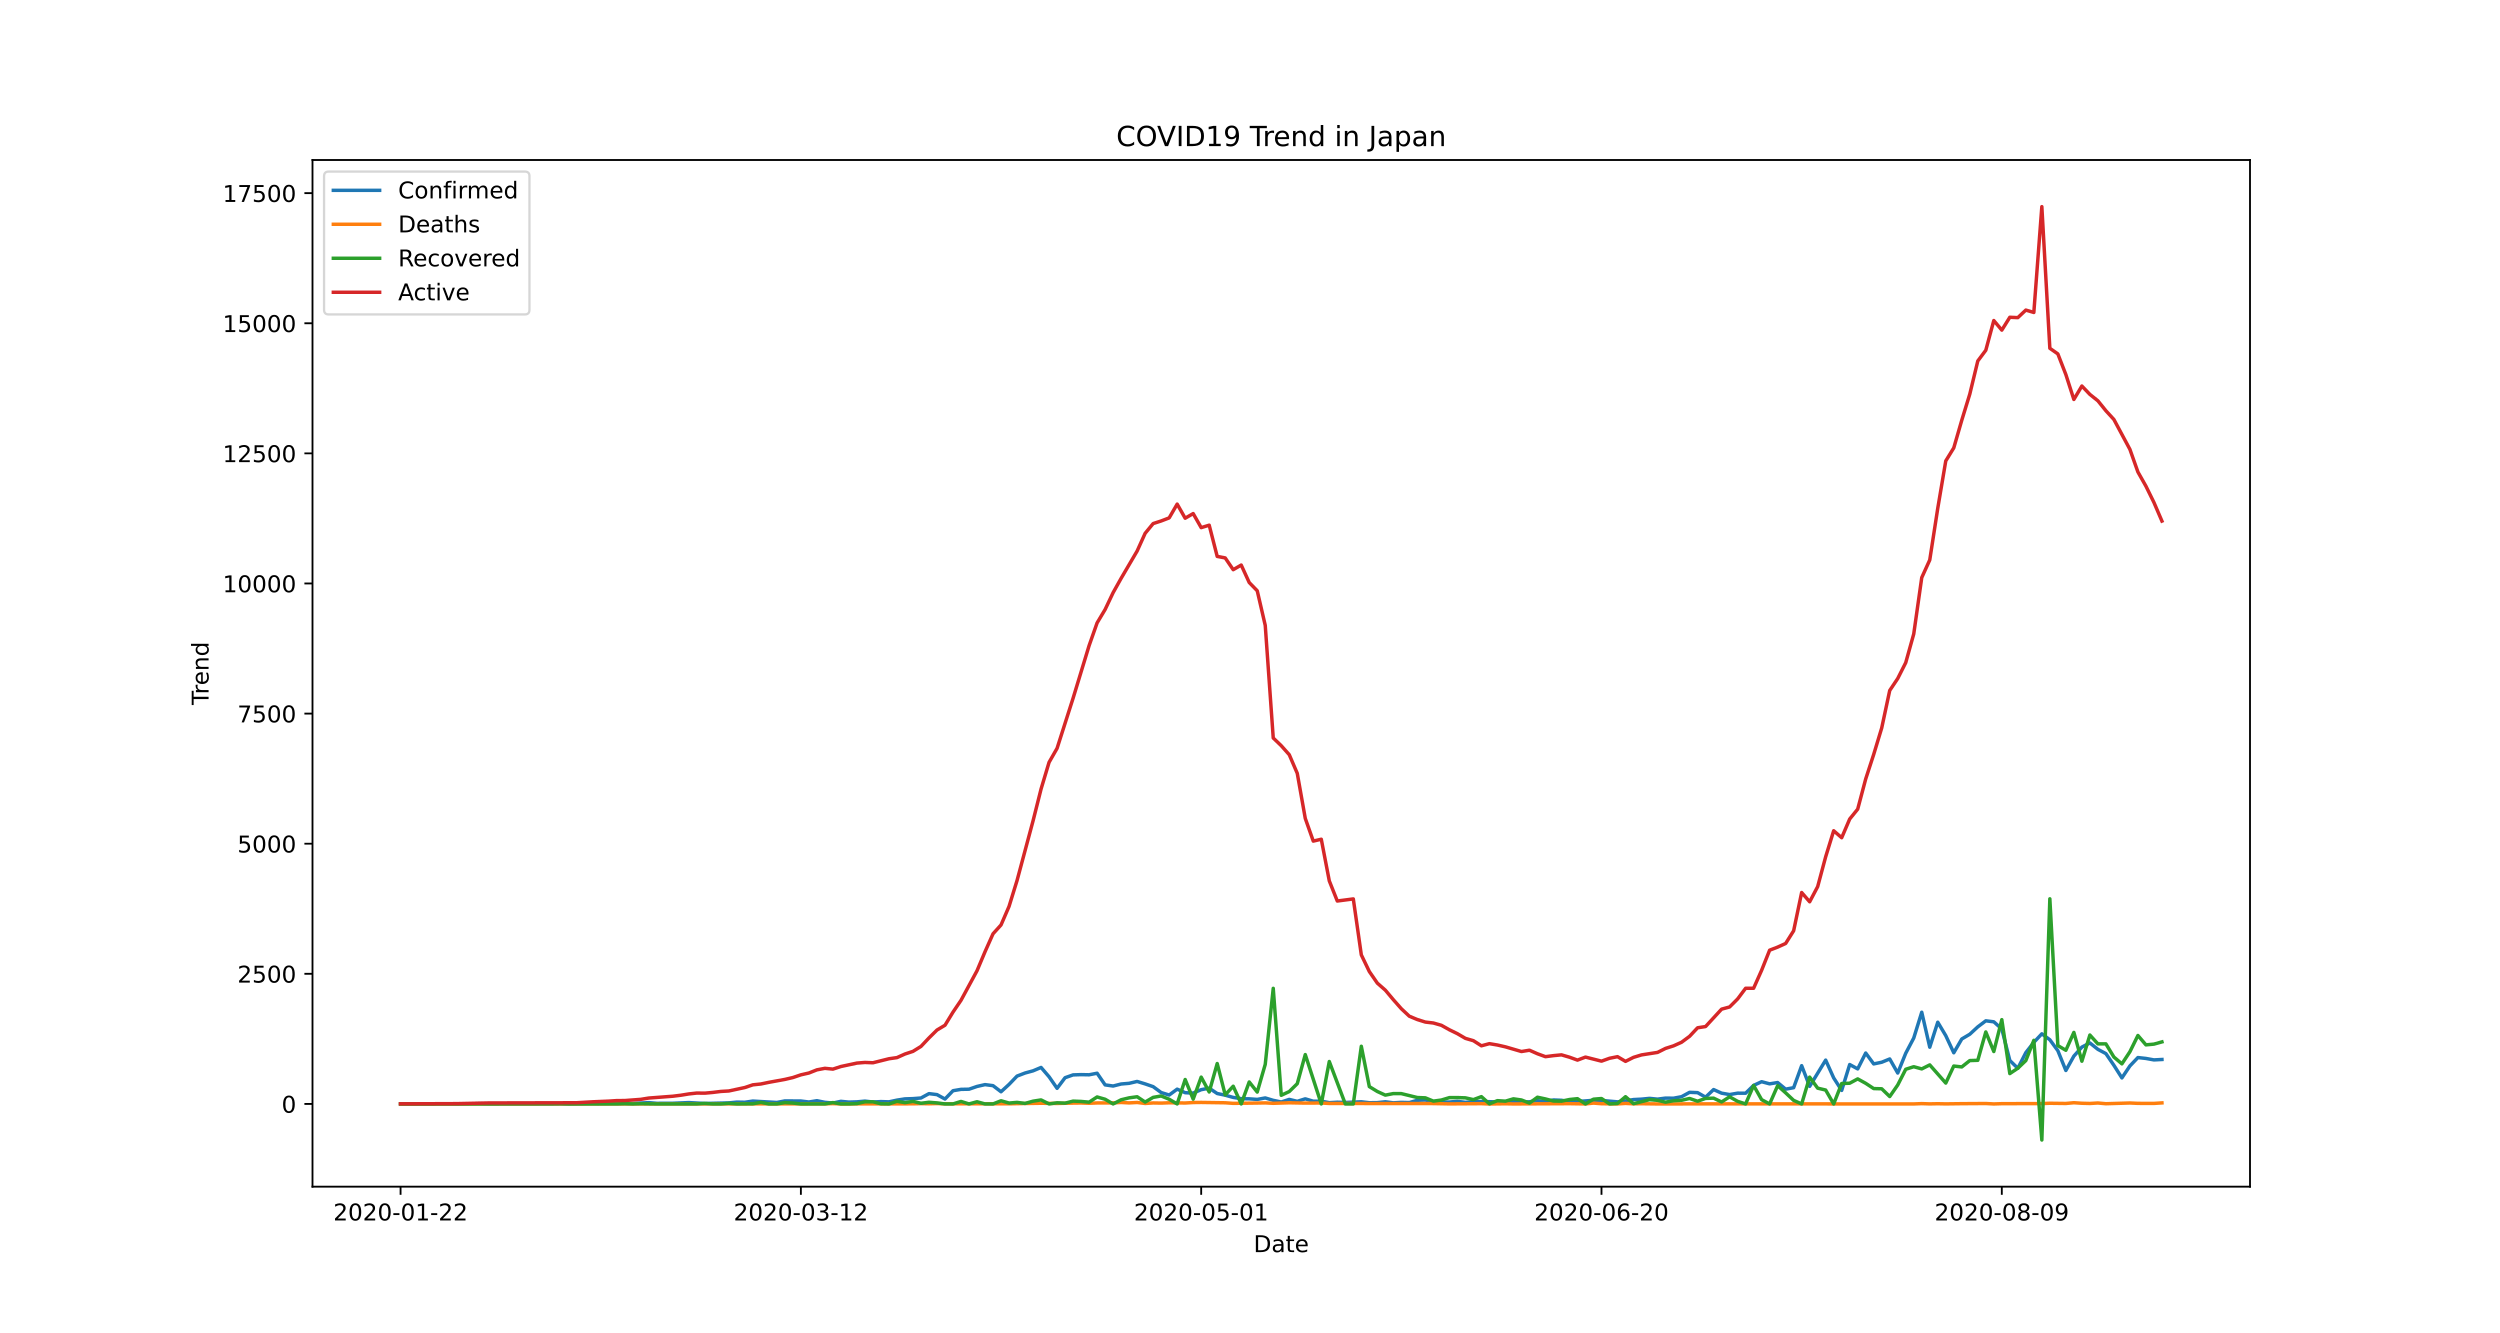 <?xml version="1.0" encoding="utf-8" standalone="no"?>
<!DOCTYPE svg PUBLIC "-//W3C//DTD SVG 1.1//EN"
  "http://www.w3.org/Graphics/SVG/1.1/DTD/svg11.dtd">
<!-- Created with matplotlib (https://matplotlib.org/) -->
<svg height="576pt" version="1.1" viewBox="0 0 1080 576" width="1080pt" xmlns="http://www.w3.org/2000/svg" xmlns:xlink="http://www.w3.org/1999/xlink">
 <defs>
  <style type="text/css">*{stroke-linecap:butt;stroke-linejoin:round;}</style>
 </defs>
 <g id="figure_1">
  <g id="patch_1">
   <path d="M 0 576 
L 1080 576 
L 1080 0 
L 0 0 
z
" style="fill:#ffffff;"/>
  </g>
  <g id="axes_1">
   <g id="patch_2">
    <path d="M 135 512.64 
L 972 512.64 
L 972 69.12 
L 135 69.12 
z
" style="fill:#ffffff;"/>
   </g>
   <g id="matplotlib.axis_1">
    <g id="xtick_1">
     <g id="line2d_1">
      <defs>
       <path d="M 0 0 
L 0 3.5 
" id="m0e0c45f8b6" style="stroke:#000000;stroke-width:0.8;"/>
      </defs>
      <g>
       <use style="stroke:#000000;stroke-width:0.8;" x="173.045" xlink:href="#m0e0c45f8b6" y="512.64"/>
      </g>
     </g>
     <g id="text_1">
      <!-- 2020-01-22 -->
      <g transform="translate(143.988 527.238)scale(0.1 -0.1)">
       <defs>
        <path d="M 19.188 8.297 
L 53.609 8.297 
L 53.609 0 
L 7.328 0 
L 7.328 8.297 
Q 12.938 14.109 22.625 23.891 
Q 32.328 33.688 34.812 36.531 
Q 39.547 41.844 41.422 45.531 
Q 43.312 49.219 43.312 52.781 
Q 43.312 58.594 39.234 62.25 
Q 35.156 65.922 28.609 65.922 
Q 23.969 65.922 18.812 64.312 
Q 13.672 62.703 7.812 59.422 
L 7.812 69.391 
Q 13.766 71.781 18.938 73 
Q 24.125 74.219 28.422 74.219 
Q 39.75 74.219 46.484 68.547 
Q 53.219 62.891 53.219 53.422 
Q 53.219 48.922 51.531 44.891 
Q 49.859 40.875 45.406 35.406 
Q 44.188 33.984 37.641 27.219 
Q 31.109 20.453 19.188 8.297 
z
" id="DejaVuSans-50"/>
        <path d="M 31.781 66.406 
Q 24.172 66.406 20.328 58.906 
Q 16.5 51.422 16.5 36.375 
Q 16.5 21.391 20.328 13.891 
Q 24.172 6.391 31.781 6.391 
Q 39.453 6.391 43.281 13.891 
Q 47.125 21.391 47.125 36.375 
Q 47.125 51.422 43.281 58.906 
Q 39.453 66.406 31.781 66.406 
z
M 31.781 74.219 
Q 44.047 74.219 50.516 64.516 
Q 56.984 54.828 56.984 36.375 
Q 56.984 17.969 50.516 8.266 
Q 44.047 -1.422 31.781 -1.422 
Q 19.531 -1.422 13.062 8.266 
Q 6.594 17.969 6.594 36.375 
Q 6.594 54.828 13.062 64.516 
Q 19.531 74.219 31.781 74.219 
z
" id="DejaVuSans-48"/>
        <path d="M 4.891 31.391 
L 31.203 31.391 
L 31.203 23.391 
L 4.891 23.391 
z
" id="DejaVuSans-45"/>
        <path d="M 12.406 8.297 
L 28.516 8.297 
L 28.516 63.922 
L 10.984 60.406 
L 10.984 69.391 
L 28.422 72.906 
L 38.281 72.906 
L 38.281 8.297 
L 54.391 8.297 
L 54.391 0 
L 12.406 0 
z
" id="DejaVuSans-49"/>
       </defs>
       <use xlink:href="#DejaVuSans-50"/>
       <use x="63.623" xlink:href="#DejaVuSans-48"/>
       <use x="127.246" xlink:href="#DejaVuSans-50"/>
       <use x="190.869" xlink:href="#DejaVuSans-48"/>
       <use x="254.492" xlink:href="#DejaVuSans-45"/>
       <use x="290.576" xlink:href="#DejaVuSans-48"/>
       <use x="354.199" xlink:href="#DejaVuSans-49"/>
       <use x="417.822" xlink:href="#DejaVuSans-45"/>
       <use x="453.906" xlink:href="#DejaVuSans-50"/>
       <use x="517.529" xlink:href="#DejaVuSans-50"/>
      </g>
     </g>
    </g>
    <g id="xtick_2">
     <g id="line2d_2">
      <g>
       <use style="stroke:#000000;stroke-width:0.8;" x="345.979" xlink:href="#m0e0c45f8b6" y="512.64"/>
      </g>
     </g>
     <g id="text_2">
      <!-- 2020-03-12 -->
      <g transform="translate(316.922 527.238)scale(0.1 -0.1)">
       <defs>
        <path d="M 40.578 39.312 
Q 47.656 37.797 51.625 33 
Q 55.609 28.219 55.609 21.188 
Q 55.609 10.406 48.188 4.484 
Q 40.766 -1.422 27.094 -1.422 
Q 22.516 -1.422 17.656 -0.516 
Q 12.797 0.391 7.625 2.203 
L 7.625 11.719 
Q 11.719 9.328 16.594 8.109 
Q 21.484 6.891 26.812 6.891 
Q 36.078 6.891 40.938 10.547 
Q 45.797 14.203 45.797 21.188 
Q 45.797 27.641 41.281 31.266 
Q 36.766 34.906 28.719 34.906 
L 20.219 34.906 
L 20.219 43.016 
L 29.109 43.016 
Q 36.375 43.016 40.234 45.922 
Q 44.094 48.828 44.094 54.297 
Q 44.094 59.906 40.109 62.906 
Q 36.141 65.922 28.719 65.922 
Q 24.656 65.922 20.016 65.031 
Q 15.375 64.156 9.812 62.312 
L 9.812 71.094 
Q 15.438 72.656 20.344 73.438 
Q 25.25 74.219 29.594 74.219 
Q 40.828 74.219 47.359 69.109 
Q 53.906 64.016 53.906 55.328 
Q 53.906 49.266 50.438 45.094 
Q 46.969 40.922 40.578 39.312 
z
" id="DejaVuSans-51"/>
       </defs>
       <use xlink:href="#DejaVuSans-50"/>
       <use x="63.623" xlink:href="#DejaVuSans-48"/>
       <use x="127.246" xlink:href="#DejaVuSans-50"/>
       <use x="190.869" xlink:href="#DejaVuSans-48"/>
       <use x="254.492" xlink:href="#DejaVuSans-45"/>
       <use x="290.576" xlink:href="#DejaVuSans-48"/>
       <use x="354.199" xlink:href="#DejaVuSans-51"/>
       <use x="417.822" xlink:href="#DejaVuSans-45"/>
       <use x="453.906" xlink:href="#DejaVuSans-49"/>
       <use x="517.529" xlink:href="#DejaVuSans-50"/>
      </g>
     </g>
    </g>
    <g id="xtick_3">
     <g id="line2d_3">
      <g>
       <use style="stroke:#000000;stroke-width:0.8;" x="518.913" xlink:href="#m0e0c45f8b6" y="512.64"/>
      </g>
     </g>
     <g id="text_3">
      <!-- 2020-05-01 -->
      <g transform="translate(489.855 527.238)scale(0.1 -0.1)">
       <defs>
        <path d="M 10.797 72.906 
L 49.516 72.906 
L 49.516 64.594 
L 19.828 64.594 
L 19.828 46.734 
Q 21.969 47.469 24.109 47.828 
Q 26.266 48.188 28.422 48.188 
Q 40.625 48.188 47.75 41.5 
Q 54.891 34.812 54.891 23.391 
Q 54.891 11.625 47.562 5.094 
Q 40.234 -1.422 26.906 -1.422 
Q 22.312 -1.422 17.547 -0.641 
Q 12.797 0.141 7.719 1.703 
L 7.719 11.625 
Q 12.109 9.234 16.797 8.062 
Q 21.484 6.891 26.703 6.891 
Q 35.156 6.891 40.078 11.328 
Q 45.016 15.766 45.016 23.391 
Q 45.016 31 40.078 35.438 
Q 35.156 39.891 26.703 39.891 
Q 22.75 39.891 18.812 39.016 
Q 14.891 38.141 10.797 36.281 
z
" id="DejaVuSans-53"/>
       </defs>
       <use xlink:href="#DejaVuSans-50"/>
       <use x="63.623" xlink:href="#DejaVuSans-48"/>
       <use x="127.246" xlink:href="#DejaVuSans-50"/>
       <use x="190.869" xlink:href="#DejaVuSans-48"/>
       <use x="254.492" xlink:href="#DejaVuSans-45"/>
       <use x="290.576" xlink:href="#DejaVuSans-48"/>
       <use x="354.199" xlink:href="#DejaVuSans-53"/>
       <use x="417.822" xlink:href="#DejaVuSans-45"/>
       <use x="453.906" xlink:href="#DejaVuSans-48"/>
       <use x="517.529" xlink:href="#DejaVuSans-49"/>
      </g>
     </g>
    </g>
    <g id="xtick_4">
     <g id="line2d_4">
      <g>
       <use style="stroke:#000000;stroke-width:0.8;" x="691.847" xlink:href="#m0e0c45f8b6" y="512.64"/>
      </g>
     </g>
     <g id="text_4">
      <!-- 2020-06-20 -->
      <g transform="translate(662.789 527.238)scale(0.1 -0.1)">
       <defs>
        <path d="M 33.016 40.375 
Q 26.375 40.375 22.484 35.828 
Q 18.609 31.297 18.609 23.391 
Q 18.609 15.531 22.484 10.953 
Q 26.375 6.391 33.016 6.391 
Q 39.656 6.391 43.531 10.953 
Q 47.406 15.531 47.406 23.391 
Q 47.406 31.297 43.531 35.828 
Q 39.656 40.375 33.016 40.375 
z
M 52.594 71.297 
L 52.594 62.312 
Q 48.875 64.062 45.094 64.984 
Q 41.312 65.922 37.594 65.922 
Q 27.828 65.922 22.672 59.328 
Q 17.531 52.734 16.797 39.406 
Q 19.672 43.656 24.016 45.922 
Q 28.375 48.188 33.594 48.188 
Q 44.578 48.188 50.953 41.516 
Q 57.328 34.859 57.328 23.391 
Q 57.328 12.156 50.688 5.359 
Q 44.047 -1.422 33.016 -1.422 
Q 20.359 -1.422 13.672 8.266 
Q 6.984 17.969 6.984 36.375 
Q 6.984 53.656 15.188 63.938 
Q 23.391 74.219 37.203 74.219 
Q 40.922 74.219 44.703 73.484 
Q 48.484 72.75 52.594 71.297 
z
" id="DejaVuSans-54"/>
       </defs>
       <use xlink:href="#DejaVuSans-50"/>
       <use x="63.623" xlink:href="#DejaVuSans-48"/>
       <use x="127.246" xlink:href="#DejaVuSans-50"/>
       <use x="190.869" xlink:href="#DejaVuSans-48"/>
       <use x="254.492" xlink:href="#DejaVuSans-45"/>
       <use x="290.576" xlink:href="#DejaVuSans-48"/>
       <use x="354.199" xlink:href="#DejaVuSans-54"/>
       <use x="417.822" xlink:href="#DejaVuSans-45"/>
       <use x="453.906" xlink:href="#DejaVuSans-50"/>
       <use x="517.529" xlink:href="#DejaVuSans-48"/>
      </g>
     </g>
    </g>
    <g id="xtick_5">
     <g id="line2d_5">
      <g>
       <use style="stroke:#000000;stroke-width:0.8;" x="864.781" xlink:href="#m0e0c45f8b6" y="512.64"/>
      </g>
     </g>
     <g id="text_5">
      <!-- 2020-08-09 -->
      <g transform="translate(835.723 527.238)scale(0.1 -0.1)">
       <defs>
        <path d="M 31.781 34.625 
Q 24.75 34.625 20.719 30.859 
Q 16.703 27.094 16.703 20.516 
Q 16.703 13.922 20.719 10.156 
Q 24.75 6.391 31.781 6.391 
Q 38.812 6.391 42.859 10.172 
Q 46.922 13.969 46.922 20.516 
Q 46.922 27.094 42.891 30.859 
Q 38.875 34.625 31.781 34.625 
z
M 21.922 38.812 
Q 15.578 40.375 12.031 44.719 
Q 8.5 49.078 8.5 55.328 
Q 8.5 64.062 14.719 69.141 
Q 20.953 74.219 31.781 74.219 
Q 42.672 74.219 48.875 69.141 
Q 55.078 64.062 55.078 55.328 
Q 55.078 49.078 51.531 44.719 
Q 48 40.375 41.703 38.812 
Q 48.828 37.156 52.797 32.312 
Q 56.781 27.484 56.781 20.516 
Q 56.781 9.906 50.312 4.234 
Q 43.844 -1.422 31.781 -1.422 
Q 19.734 -1.422 13.25 4.234 
Q 6.781 9.906 6.781 20.516 
Q 6.781 27.484 10.781 32.312 
Q 14.797 37.156 21.922 38.812 
z
M 18.312 54.391 
Q 18.312 48.734 21.844 45.562 
Q 25.391 42.391 31.781 42.391 
Q 38.141 42.391 41.719 45.562 
Q 45.312 48.734 45.312 54.391 
Q 45.312 60.062 41.719 63.234 
Q 38.141 66.406 31.781 66.406 
Q 25.391 66.406 21.844 63.234 
Q 18.312 60.062 18.312 54.391 
z
" id="DejaVuSans-56"/>
        <path d="M 10.984 1.516 
L 10.984 10.5 
Q 14.703 8.734 18.5 7.812 
Q 22.312 6.891 25.984 6.891 
Q 35.75 6.891 40.891 13.453 
Q 46.047 20.016 46.781 33.406 
Q 43.953 29.203 39.594 26.953 
Q 35.25 24.703 29.984 24.703 
Q 19.047 24.703 12.672 31.312 
Q 6.297 37.938 6.297 49.422 
Q 6.297 60.641 12.938 67.422 
Q 19.578 74.219 30.609 74.219 
Q 43.266 74.219 49.922 64.516 
Q 56.594 54.828 56.594 36.375 
Q 56.594 19.141 48.406 8.859 
Q 40.234 -1.422 26.422 -1.422 
Q 22.703 -1.422 18.891 -0.688 
Q 15.094 0.047 10.984 1.516 
z
M 30.609 32.422 
Q 37.25 32.422 41.125 36.953 
Q 45.016 41.5 45.016 49.422 
Q 45.016 57.281 41.125 61.844 
Q 37.25 66.406 30.609 66.406 
Q 23.969 66.406 20.094 61.844 
Q 16.219 57.281 16.219 49.422 
Q 16.219 41.5 20.094 36.953 
Q 23.969 32.422 30.609 32.422 
z
" id="DejaVuSans-57"/>
       </defs>
       <use xlink:href="#DejaVuSans-50"/>
       <use x="63.623" xlink:href="#DejaVuSans-48"/>
       <use x="127.246" xlink:href="#DejaVuSans-50"/>
       <use x="190.869" xlink:href="#DejaVuSans-48"/>
       <use x="254.492" xlink:href="#DejaVuSans-45"/>
       <use x="290.576" xlink:href="#DejaVuSans-48"/>
       <use x="354.199" xlink:href="#DejaVuSans-56"/>
       <use x="417.822" xlink:href="#DejaVuSans-45"/>
       <use x="453.906" xlink:href="#DejaVuSans-48"/>
       <use x="517.529" xlink:href="#DejaVuSans-57"/>
      </g>
     </g>
    </g>
    <g id="text_6">
     <!-- Date -->
     <g transform="translate(541.549 540.917)scale(0.1 -0.1)">
      <defs>
       <path d="M 19.672 64.797 
L 19.672 8.109 
L 31.594 8.109 
Q 46.688 8.109 53.688 14.938 
Q 60.688 21.781 60.688 36.531 
Q 60.688 51.172 53.688 57.984 
Q 46.688 64.797 31.594 64.797 
z
M 9.812 72.906 
L 30.078 72.906 
Q 51.266 72.906 61.172 64.094 
Q 71.094 55.281 71.094 36.531 
Q 71.094 17.672 61.125 8.828 
Q 51.172 0 30.078 0 
L 9.812 0 
z
" id="DejaVuSans-68"/>
       <path d="M 34.281 27.484 
Q 23.391 27.484 19.188 25 
Q 14.984 22.516 14.984 16.5 
Q 14.984 11.719 18.141 8.906 
Q 21.297 6.109 26.703 6.109 
Q 34.188 6.109 38.703 11.406 
Q 43.219 16.703 43.219 25.484 
L 43.219 27.484 
z
M 52.203 31.203 
L 52.203 0 
L 43.219 0 
L 43.219 8.297 
Q 40.141 3.328 35.547 0.953 
Q 30.953 -1.422 24.312 -1.422 
Q 15.922 -1.422 10.953 3.297 
Q 6 8.016 6 15.922 
Q 6 25.141 12.172 29.828 
Q 18.359 34.516 30.609 34.516 
L 43.219 34.516 
L 43.219 35.406 
Q 43.219 41.609 39.141 45 
Q 35.062 48.391 27.688 48.391 
Q 23 48.391 18.547 47.266 
Q 14.109 46.141 10.016 43.891 
L 10.016 52.203 
Q 14.938 54.109 19.578 55.047 
Q 24.219 56 28.609 56 
Q 40.484 56 46.344 49.844 
Q 52.203 43.703 52.203 31.203 
z
" id="DejaVuSans-97"/>
       <path d="M 18.312 70.219 
L 18.312 54.688 
L 36.812 54.688 
L 36.812 47.703 
L 18.312 47.703 
L 18.312 18.016 
Q 18.312 11.328 20.141 9.422 
Q 21.969 7.516 27.594 7.516 
L 36.812 7.516 
L 36.812 0 
L 27.594 0 
Q 17.188 0 13.234 3.875 
Q 9.281 7.766 9.281 18.016 
L 9.281 47.703 
L 2.688 47.703 
L 2.688 54.688 
L 9.281 54.688 
L 9.281 70.219 
z
" id="DejaVuSans-116"/>
       <path d="M 56.203 29.594 
L 56.203 25.203 
L 14.891 25.203 
Q 15.484 15.922 20.484 11.062 
Q 25.484 6.203 34.422 6.203 
Q 39.594 6.203 44.453 7.469 
Q 49.312 8.734 54.109 11.281 
L 54.109 2.781 
Q 49.266 0.734 44.188 -0.344 
Q 39.109 -1.422 33.891 -1.422 
Q 20.797 -1.422 13.156 6.188 
Q 5.516 13.812 5.516 26.812 
Q 5.516 40.234 12.766 48.109 
Q 20.016 56 32.328 56 
Q 43.359 56 49.781 48.891 
Q 56.203 41.797 56.203 29.594 
z
M 47.219 32.234 
Q 47.125 39.594 43.094 43.984 
Q 39.062 48.391 32.422 48.391 
Q 24.906 48.391 20.391 44.141 
Q 15.875 39.891 15.188 32.172 
z
" id="DejaVuSans-101"/>
      </defs>
      <use xlink:href="#DejaVuSans-68"/>
      <use x="77.002" xlink:href="#DejaVuSans-97"/>
      <use x="138.281" xlink:href="#DejaVuSans-116"/>
      <use x="177.49" xlink:href="#DejaVuSans-101"/>
     </g>
    </g>
   </g>
   <g id="matplotlib.axis_2">
    <g id="ytick_1">
     <g id="line2d_6">
      <defs>
       <path d="M 0 0 
L -3.5 0 
" id="mdd969cbc6c" style="stroke:#000000;stroke-width:0.8;"/>
      </defs>
      <g>
       <use style="stroke:#000000;stroke-width:0.8;" x="135" xlink:href="#mdd969cbc6c" y="476.899"/>
      </g>
     </g>
     <g id="text_7">
      <!-- 0 -->
      <g transform="translate(121.638 480.698)scale(0.1 -0.1)">
       <use xlink:href="#DejaVuSans-48"/>
      </g>
     </g>
    </g>
    <g id="ytick_2">
     <g id="line2d_7">
      <g>
       <use style="stroke:#000000;stroke-width:0.8;" x="135" xlink:href="#mdd969cbc6c" y="420.69"/>
      </g>
     </g>
     <g id="text_8">
      <!-- 2500 -->
      <g transform="translate(102.55 424.489)scale(0.1 -0.1)">
       <use xlink:href="#DejaVuSans-50"/>
       <use x="63.623" xlink:href="#DejaVuSans-53"/>
       <use x="127.246" xlink:href="#DejaVuSans-48"/>
       <use x="190.869" xlink:href="#DejaVuSans-48"/>
      </g>
     </g>
    </g>
    <g id="ytick_3">
     <g id="line2d_8">
      <g>
       <use style="stroke:#000000;stroke-width:0.8;" x="135" xlink:href="#mdd969cbc6c" y="364.48"/>
      </g>
     </g>
     <g id="text_9">
      <!-- 5000 -->
      <g transform="translate(102.55 368.28)scale(0.1 -0.1)">
       <use xlink:href="#DejaVuSans-53"/>
       <use x="63.623" xlink:href="#DejaVuSans-48"/>
       <use x="127.246" xlink:href="#DejaVuSans-48"/>
       <use x="190.869" xlink:href="#DejaVuSans-48"/>
      </g>
     </g>
    </g>
    <g id="ytick_4">
     <g id="line2d_9">
      <g>
       <use style="stroke:#000000;stroke-width:0.8;" x="135" xlink:href="#mdd969cbc6c" y="308.271"/>
      </g>
     </g>
     <g id="text_10">
      <!-- 7500 -->
      <g transform="translate(102.55 312.07)scale(0.1 -0.1)">
       <defs>
        <path d="M 8.203 72.906 
L 55.078 72.906 
L 55.078 68.703 
L 28.609 0 
L 18.312 0 
L 43.219 64.594 
L 8.203 64.594 
z
" id="DejaVuSans-55"/>
       </defs>
       <use xlink:href="#DejaVuSans-55"/>
       <use x="63.623" xlink:href="#DejaVuSans-53"/>
       <use x="127.246" xlink:href="#DejaVuSans-48"/>
       <use x="190.869" xlink:href="#DejaVuSans-48"/>
      </g>
     </g>
    </g>
    <g id="ytick_5">
     <g id="line2d_10">
      <g>
       <use style="stroke:#000000;stroke-width:0.8;" x="135" xlink:href="#mdd969cbc6c" y="252.062"/>
      </g>
     </g>
     <g id="text_11">
      <!-- 10000 -->
      <g transform="translate(96.188 255.861)scale(0.1 -0.1)">
       <use xlink:href="#DejaVuSans-49"/>
       <use x="63.623" xlink:href="#DejaVuSans-48"/>
       <use x="127.246" xlink:href="#DejaVuSans-48"/>
       <use x="190.869" xlink:href="#DejaVuSans-48"/>
       <use x="254.492" xlink:href="#DejaVuSans-48"/>
      </g>
     </g>
    </g>
    <g id="ytick_6">
     <g id="line2d_11">
      <g>
       <use style="stroke:#000000;stroke-width:0.8;" x="135" xlink:href="#mdd969cbc6c" y="195.853"/>
      </g>
     </g>
     <g id="text_12">
      <!-- 12500 -->
      <g transform="translate(96.188 199.652)scale(0.1 -0.1)">
       <use xlink:href="#DejaVuSans-49"/>
       <use x="63.623" xlink:href="#DejaVuSans-50"/>
       <use x="127.246" xlink:href="#DejaVuSans-53"/>
       <use x="190.869" xlink:href="#DejaVuSans-48"/>
       <use x="254.492" xlink:href="#DejaVuSans-48"/>
      </g>
     </g>
    </g>
    <g id="ytick_7">
     <g id="line2d_12">
      <g>
       <use style="stroke:#000000;stroke-width:0.8;" x="135" xlink:href="#mdd969cbc6c" y="139.643"/>
      </g>
     </g>
     <g id="text_13">
      <!-- 15000 -->
      <g transform="translate(96.188 143.443)scale(0.1 -0.1)">
       <use xlink:href="#DejaVuSans-49"/>
       <use x="63.623" xlink:href="#DejaVuSans-53"/>
       <use x="127.246" xlink:href="#DejaVuSans-48"/>
       <use x="190.869" xlink:href="#DejaVuSans-48"/>
       <use x="254.492" xlink:href="#DejaVuSans-48"/>
      </g>
     </g>
    </g>
    <g id="ytick_8">
     <g id="line2d_13">
      <g>
       <use style="stroke:#000000;stroke-width:0.8;" x="135" xlink:href="#mdd969cbc6c" y="83.434"/>
      </g>
     </g>
     <g id="text_14">
      <!-- 17500 -->
      <g transform="translate(96.188 87.233)scale(0.1 -0.1)">
       <use xlink:href="#DejaVuSans-49"/>
       <use x="63.623" xlink:href="#DejaVuSans-55"/>
       <use x="127.246" xlink:href="#DejaVuSans-53"/>
       <use x="190.869" xlink:href="#DejaVuSans-48"/>
       <use x="254.492" xlink:href="#DejaVuSans-48"/>
      </g>
     </g>
    </g>
    <g id="text_15">
     <!-- Trend -->
     <g transform="translate(90.108 304.559)rotate(-90)scale(0.1 -0.1)">
      <defs>
       <path d="M -0.297 72.906 
L 61.375 72.906 
L 61.375 64.594 
L 35.5 64.594 
L 35.5 0 
L 25.594 0 
L 25.594 64.594 
L -0.297 64.594 
z
" id="DejaVuSans-84"/>
       <path d="M 41.109 46.297 
Q 39.594 47.172 37.812 47.578 
Q 36.031 48 33.891 48 
Q 26.266 48 22.188 43.047 
Q 18.109 38.094 18.109 28.812 
L 18.109 0 
L 9.078 0 
L 9.078 54.688 
L 18.109 54.688 
L 18.109 46.188 
Q 20.953 51.172 25.484 53.578 
Q 30.031 56 36.531 56 
Q 37.453 56 38.578 55.875 
Q 39.703 55.766 41.062 55.516 
z
" id="DejaVuSans-114"/>
       <path d="M 54.891 33.016 
L 54.891 0 
L 45.906 0 
L 45.906 32.719 
Q 45.906 40.484 42.875 44.328 
Q 39.844 48.188 33.797 48.188 
Q 26.516 48.188 22.312 43.547 
Q 18.109 38.922 18.109 30.906 
L 18.109 0 
L 9.078 0 
L 9.078 54.688 
L 18.109 54.688 
L 18.109 46.188 
Q 21.344 51.125 25.703 53.562 
Q 30.078 56 35.797 56 
Q 45.219 56 50.047 50.172 
Q 54.891 44.344 54.891 33.016 
z
" id="DejaVuSans-110"/>
       <path d="M 45.406 46.391 
L 45.406 75.984 
L 54.391 75.984 
L 54.391 0 
L 45.406 0 
L 45.406 8.203 
Q 42.578 3.328 38.25 0.953 
Q 33.938 -1.422 27.875 -1.422 
Q 17.969 -1.422 11.734 6.484 
Q 5.516 14.406 5.516 27.297 
Q 5.516 40.188 11.734 48.094 
Q 17.969 56 27.875 56 
Q 33.938 56 38.25 53.625 
Q 42.578 51.266 45.406 46.391 
z
M 14.797 27.297 
Q 14.797 17.391 18.875 11.75 
Q 22.953 6.109 30.078 6.109 
Q 37.203 6.109 41.297 11.75 
Q 45.406 17.391 45.406 27.297 
Q 45.406 37.203 41.297 42.844 
Q 37.203 48.484 30.078 48.484 
Q 22.953 48.484 18.875 42.844 
Q 14.797 37.203 14.797 27.297 
z
" id="DejaVuSans-100"/>
      </defs>
      <use xlink:href="#DejaVuSans-84"/>
      <use x="46.334" xlink:href="#DejaVuSans-114"/>
      <use x="85.197" xlink:href="#DejaVuSans-101"/>
      <use x="146.721" xlink:href="#DejaVuSans-110"/>
      <use x="210.1" xlink:href="#DejaVuSans-100"/>
     </g>
    </g>
   </g>
   <g id="line2d_14">
    <path clip-path="url(#pa9f08f1386)" d="M 173.045 476.854 
L 183.421 476.899 
L 193.798 476.831 
L 197.256 476.899 
L 204.174 476.809 
L 207.632 476.786 
L 211.091 476.899 
L 245.678 476.876 
L 256.054 476.651 
L 259.512 476.764 
L 273.347 476.674 
L 280.264 476.337 
L 283.723 476.629 
L 290.64 476.607 
L 297.558 476.314 
L 304.475 476.696 
L 314.851 476.449 
L 318.31 476.112 
L 321.769 476.179 
L 325.227 475.662 
L 335.603 476.269 
L 339.062 475.595 
L 345.979 475.64 
L 349.438 476.067 
L 352.897 475.505 
L 356.355 476.202 
L 359.814 476.517 
L 363.273 475.775 
L 366.731 476.112 
L 370.19 475.999 
L 373.649 475.685 
L 377.107 476.067 
L 380.566 475.887 
L 384.025 475.999 
L 387.483 475.257 
L 390.942 474.718 
L 394.401 474.605 
L 397.86 474.336 
L 401.318 472.447 
L 404.777 472.874 
L 408.236 474.785 
L 411.694 471.188 
L 415.153 470.603 
L 418.612 470.536 
L 422.07 469.344 
L 425.529 468.557 
L 428.988 469.007 
L 432.446 471.638 
L 435.905 468.467 
L 439.364 464.87 
L 442.822 463.543 
L 446.281 462.599 
L 449.74 461.138 
L 453.198 465.162 
L 456.657 470.154 
L 460.116 465.567 
L 463.574 464.353 
L 467.033 464.24 
L 470.492 464.308 
L 473.95 463.633 
L 477.409 468.67 
L 480.868 469.164 
L 484.326 468.288 
L 487.785 467.995 
L 491.244 467.186 
L 494.702 468.243 
L 498.161 469.434 
L 501.62 471.975 
L 505.079 473.054 
L 508.537 470.513 
L 511.996 472.042 
L 515.455 472.222 
L 518.913 470.738 
L 522.372 470.086 
L 525.831 472.402 
L 529.289 473.122 
L 532.748 474.088 
L 536.207 474.628 
L 539.665 474.695 
L 543.124 474.943 
L 546.583 474.313 
L 550.041 475.347 
L 553.5 476.067 
L 556.959 474.943 
L 560.417 475.775 
L 563.876 474.695 
L 567.335 475.73 
L 570.793 475.685 
L 574.252 476.359 
L 577.711 476.157 
L 581.169 476.269 
L 588.087 475.977 
L 591.545 476.382 
L 595.004 476.337 
L 598.463 475.977 
L 601.921 476.427 
L 605.38 476.224 
L 608.839 476.314 
L 612.298 475.325 
L 615.756 475.213 
L 619.215 475.932 
L 622.674 476.112 
L 626.132 476.089 
L 629.591 475.775 
L 633.05 476.224 
L 636.508 475.91 
L 639.967 475.842 
L 646.884 476.022 
L 650.343 476.427 
L 653.802 475.752 
L 657.26 476.112 
L 660.719 475.977 
L 664.178 475.482 
L 667.636 475.932 
L 671.095 475.19 
L 674.554 475.325 
L 678.012 475.887 
L 681.471 475.865 
L 688.388 475.325 
L 691.847 475.392 
L 698.764 475.999 
L 702.223 475.572 
L 705.682 475.01 
L 709.14 474.83 
L 712.599 474.493 
L 716.058 474.83 
L 719.517 474.381 
L 722.975 474.426 
L 726.434 473.774 
L 729.893 471.885 
L 733.351 472.02 
L 736.81 473.976 
L 740.269 470.693 
L 743.727 472.245 
L 747.186 472.852 
L 750.645 472.245 
L 754.103 472.267 
L 757.562 468.895 
L 761.021 467.298 
L 764.479 468.22 
L 767.938 467.658 
L 771.397 470.513 
L 774.855 469.884 
L 778.314 460.373 
L 781.773 469.299 
L 788.69 457.968 
L 792.149 465.657 
L 795.607 471.053 
L 799.066 459.879 
L 802.525 461.767 
L 805.983 454.91 
L 809.442 459.609 
L 812.901 458.889 
L 816.36 457.473 
L 819.818 463.543 
L 823.277 455 
L 826.736 448.434 
L 830.194 437.283 
L 833.653 452.392 
L 837.112 441.599 
L 840.57 447.4 
L 844.029 454.797 
L 847.488 448.839 
L 850.946 446.793 
L 854.405 443.6 
L 857.864 440.992 
L 861.322 441.42 
L 864.781 444.522 
L 868.24 458.125 
L 871.698 461.497 
L 875.157 454.73 
L 878.616 450.301 
L 882.074 446.613 
L 885.533 449.176 
L 888.992 453.898 
L 892.45 462.442 
L 895.909 456.236 
L 899.368 452.347 
L 902.826 450.548 
L 906.285 453.313 
L 909.744 455.157 
L 913.202 460.216 
L 916.661 465.657 
L 920.12 460.486 
L 923.579 456.866 
L 927.037 457.248 
L 930.496 457.878 
L 933.955 457.698 
L 933.955 457.698 
" style="fill:none;stroke:#1f77b4;stroke-linecap:square;stroke-width:1.5;"/>
   </g>
   <g id="line2d_15">
    <path clip-path="url(#pa9f08f1386)" d="M 173.045 476.899 
L 356.355 476.854 
L 359.814 476.764 
L 363.273 476.899 
L 370.19 476.876 
L 394.401 476.854 
L 397.86 476.764 
L 401.318 476.831 
L 404.777 476.741 
L 408.236 476.854 
L 435.905 476.854 
L 442.822 476.719 
L 449.74 476.607 
L 456.657 476.696 
L 463.574 476.539 
L 467.033 476.494 
L 470.492 476.607 
L 473.95 476.472 
L 480.868 476.449 
L 484.326 476.269 
L 487.785 476.449 
L 491.244 476.269 
L 494.702 476.696 
L 498.161 476.472 
L 501.62 476.539 
L 505.079 476.404 
L 511.996 476.494 
L 515.455 476.292 
L 518.913 476.247 
L 529.289 476.404 
L 532.748 476.651 
L 543.124 476.517 
L 546.583 476.449 
L 550.041 476.629 
L 556.959 476.404 
L 563.876 476.539 
L 570.793 476.494 
L 574.252 476.696 
L 619.215 476.741 
L 626.132 476.876 
L 639.967 476.786 
L 643.426 476.921 
L 650.343 476.831 
L 653.802 476.899 
L 664.178 476.854 
L 678.012 476.786 
L 684.93 476.899 
L 688.388 476.539 
L 691.847 476.809 
L 698.764 476.899 
L 702.223 476.674 
L 705.682 476.854 
L 709.14 476.809 
L 716.058 476.899 
L 733.351 476.876 
L 747.186 476.876 
L 754.103 476.876 
L 767.938 476.876 
L 826.736 476.899 
L 830.194 476.764 
L 833.653 476.876 
L 837.112 476.809 
L 840.57 476.876 
L 847.488 476.786 
L 857.864 476.719 
L 861.322 476.899 
L 864.781 476.786 
L 882.074 476.741 
L 885.533 476.607 
L 892.45 476.696 
L 895.909 476.382 
L 899.368 476.607 
L 902.826 476.696 
L 906.285 476.494 
L 909.744 476.809 
L 920.12 476.494 
L 923.579 476.651 
L 930.496 476.674 
L 933.955 476.449 
L 933.955 476.449 
" style="fill:none;stroke:#ff7f0e;stroke-linecap:square;stroke-width:1.5;"/>
   </g>
   <g id="line2d_16">
    <path clip-path="url(#pa9f08f1386)" d="M 173.045 476.899 
L 238.76 476.831 
L 242.219 476.786 
L 245.678 476.899 
L 266.43 476.876 
L 269.888 476.786 
L 273.347 476.899 
L 276.806 476.809 
L 283.723 476.899 
L 301.017 476.899 
L 304.475 476.674 
L 307.934 476.899 
L 311.393 476.899 
L 314.851 476.651 
L 318.31 476.899 
L 325.227 476.831 
L 328.686 476.224 
L 332.145 476.899 
L 335.603 476.899 
L 339.062 476.337 
L 342.521 476.517 
L 345.979 476.899 
L 356.355 476.899 
L 359.814 476.314 
L 363.273 476.899 
L 366.731 476.899 
L 370.19 476.764 
L 373.649 475.977 
L 377.107 475.977 
L 380.566 476.831 
L 384.025 476.899 
L 387.483 475.775 
L 390.942 476.337 
L 394.401 475.797 
L 397.86 476.607 
L 401.318 476.179 
L 404.777 476.449 
L 408.236 476.899 
L 411.694 476.899 
L 415.153 475.82 
L 418.612 476.899 
L 422.07 475.954 
L 425.529 476.899 
L 428.988 476.899 
L 432.446 475.527 
L 435.905 476.517 
L 439.364 476.224 
L 442.822 476.674 
L 446.281 475.707 
L 449.74 475.168 
L 453.198 476.899 
L 456.657 476.404 
L 460.116 476.562 
L 463.574 475.685 
L 467.033 475.82 
L 470.492 476.134 
L 473.95 473.886 
L 477.409 474.875 
L 480.868 476.899 
L 484.326 475.1 
L 487.785 474.268 
L 491.244 473.796 
L 494.702 476.089 
L 498.161 474.066 
L 501.62 473.459 
L 505.079 474.875 
L 508.537 476.899 
L 511.996 466.354 
L 515.455 474.83 
L 518.913 465.32 
L 522.372 471.728 
L 525.831 459.451 
L 529.289 472.964 
L 532.748 469.254 
L 536.207 476.899 
L 539.665 467.411 
L 543.124 471.773 
L 546.583 459.811 
L 550.041 426.963 
L 553.5 473.167 
L 556.959 471.548 
L 560.417 468.153 
L 563.876 455.584 
L 570.793 476.899 
L 574.252 458.575 
L 581.169 476.899 
L 584.628 476.899 
L 588.087 451.987 
L 591.545 469.412 
L 595.004 471.525 
L 598.463 473.099 
L 601.921 472.425 
L 605.38 472.447 
L 612.298 474.133 
L 615.756 474.268 
L 619.215 475.685 
L 622.674 475.213 
L 626.132 474.178 
L 629.591 474.156 
L 633.05 474.268 
L 636.508 475.033 
L 639.967 473.751 
L 643.426 476.854 
L 646.884 475.482 
L 650.343 475.707 
L 653.802 474.695 
L 657.26 475.19 
L 660.719 476.539 
L 664.178 473.998 
L 667.636 474.74 
L 671.095 475.64 
L 674.554 475.707 
L 678.012 474.988 
L 681.471 474.628 
L 684.93 476.899 
L 688.388 474.853 
L 691.847 474.56 
L 695.306 476.899 
L 698.764 476.696 
L 702.223 473.774 
L 705.682 476.786 
L 712.599 475.055 
L 716.058 475.347 
L 719.517 476.134 
L 722.975 475.527 
L 726.434 475.325 
L 729.893 474.538 
L 733.351 475.73 
L 736.81 474.516 
L 740.269 474.403 
L 743.727 476.044 
L 747.186 473.819 
L 750.645 475.775 
L 754.103 476.899 
L 757.562 468.917 
L 761.021 475.055 
L 764.479 476.899 
L 767.938 469.007 
L 771.397 472.11 
L 774.855 475.37 
L 778.314 476.899 
L 781.773 465.32 
L 785.231 470.086 
L 788.69 470.896 
L 792.149 476.899 
L 795.607 468.085 
L 799.066 467.95 
L 802.525 466.084 
L 805.983 467.995 
L 809.442 470.266 
L 812.901 470.356 
L 816.36 473.706 
L 819.818 468.715 
L 823.277 461.925 
L 826.736 460.823 
L 830.194 461.767 
L 833.653 460.036 
L 840.57 467.883 
L 844.029 460.531 
L 847.488 460.913 
L 850.946 458.17 
L 854.405 458.057 
L 857.864 445.804 
L 861.322 454.258 
L 864.781 440.498 
L 868.24 463.791 
L 871.698 461.475 
L 875.157 458.17 
L 878.616 449.424 
L 882.074 492.48 
L 885.533 388.291 
L 888.992 451.695 
L 892.45 453.718 
L 895.909 446.006 
L 899.368 458.44 
L 902.826 447.13 
L 906.285 450.953 
L 909.744 450.953 
L 913.202 456.641 
L 916.661 459.586 
L 920.12 454.348 
L 923.579 447.333 
L 927.037 451.38 
L 930.496 451.065 
L 933.955 450.098 
L 933.955 450.098 
" style="fill:none;stroke:#2ca02c;stroke-linecap:square;stroke-width:1.5;"/>
   </g>
   <g id="line2d_17">
    <path clip-path="url(#pa9f08f1386)" d="M 173.045 476.854 
L 197.256 476.764 
L 211.091 476.472 
L 249.136 476.382 
L 256.054 475.977 
L 262.971 475.685 
L 266.43 475.46 
L 269.888 475.437 
L 276.806 474.92 
L 280.264 474.358 
L 290.64 473.571 
L 294.099 473.144 
L 297.558 472.582 
L 301.017 472.2 
L 304.475 472.245 
L 307.934 471.93 
L 311.393 471.503 
L 314.851 471.3 
L 321.769 469.816 
L 325.227 468.647 
L 328.686 468.288 
L 332.145 467.568 
L 339.062 466.309 
L 342.521 465.5 
L 345.979 464.33 
L 349.438 463.543 
L 352.897 462.172 
L 356.355 461.52 
L 359.814 461.857 
L 363.273 460.733 
L 370.19 459.249 
L 373.649 458.979 
L 377.107 459.114 
L 384.025 457.383 
L 387.483 456.888 
L 390.942 455.337 
L 394.401 454.19 
L 397.86 452.054 
L 401.318 448.389 
L 404.777 444.972 
L 408.236 442.903 
L 411.694 437.238 
L 415.153 432.134 
L 422.07 419.363 
L 425.529 411.156 
L 428.988 403.4 
L 432.446 399.577 
L 435.905 391.573 
L 439.364 380.376 
L 446.281 354.588 
L 449.74 340.85 
L 453.198 329.316 
L 456.657 323.268 
L 463.574 301.616 
L 470.492 278.907 
L 473.95 269.082 
L 477.409 263.304 
L 480.868 256.019 
L 484.326 249.836 
L 491.244 238.032 
L 494.702 230.388 
L 498.161 226.183 
L 501.62 225.059 
L 505.079 223.732 
L 508.537 217.774 
L 511.996 223.867 
L 515.455 221.866 
L 518.913 227.937 
L 522.372 226.88 
L 525.831 240.37 
L 529.289 241.022 
L 532.748 246.104 
L 536.207 244.103 
L 539.665 251.657 
L 543.124 255.21 
L 546.583 270.161 
L 550.041 318.816 
L 553.5 322.144 
L 556.959 326.033 
L 560.417 334.082 
L 563.876 353.553 
L 567.335 363.356 
L 570.793 362.547 
L 574.252 380.534 
L 577.711 389.235 
L 584.628 388.336 
L 588.087 412.506 
L 591.545 419.7 
L 595.004 424.714 
L 598.463 427.749 
L 601.921 431.864 
L 605.38 435.776 
L 608.839 439.014 
L 612.298 440.453 
L 615.756 441.532 
L 619.215 441.937 
L 622.674 442.926 
L 626.132 444.86 
L 629.591 446.546 
L 633.05 448.569 
L 636.508 449.581 
L 639.967 451.785 
L 643.426 450.863 
L 646.884 451.447 
L 650.343 452.234 
L 657.26 454.258 
L 660.719 453.696 
L 664.178 455.225 
L 667.636 456.484 
L 671.095 456.034 
L 674.554 455.697 
L 678.012 456.708 
L 681.471 457.968 
L 684.93 456.663 
L 691.847 458.417 
L 695.306 457.181 
L 698.764 456.484 
L 702.223 458.507 
L 705.682 456.776 
L 709.14 455.719 
L 716.058 454.64 
L 719.517 452.909 
L 722.975 451.807 
L 726.434 450.256 
L 729.893 447.692 
L 733.351 444.005 
L 736.81 443.466 
L 743.727 435.956 
L 747.186 435.012 
L 750.645 431.549 
L 754.103 426.94 
L 757.562 426.918 
L 761.021 419.161 
L 764.479 410.482 
L 767.938 409.155 
L 771.397 407.582 
L 774.855 402.096 
L 778.314 385.57 
L 781.773 389.572 
L 785.231 383.029 
L 788.69 370.124 
L 792.149 358.882 
L 795.607 361.895 
L 799.066 353.823 
L 802.525 349.551 
L 805.983 336.511 
L 809.442 325.898 
L 812.901 314.477 
L 816.36 298.288 
L 819.818 293.117 
L 823.277 286.26 
L 826.736 273.871 
L 830.194 249.521 
L 833.653 241.899 
L 837.112 219.573 
L 840.57 199.113 
L 844.029 193.492 
L 847.488 181.531 
L 850.946 170.266 
L 854.405 155.944 
L 857.864 151.312 
L 861.322 138.474 
L 864.781 142.611 
L 868.24 137.058 
L 871.698 137.215 
L 875.157 133.955 
L 878.616 134.989 
L 882.074 89.28 
L 885.533 150.458 
L 888.992 152.886 
L 892.45 161.812 
L 895.909 172.56 
L 899.368 166.759 
L 902.826 170.379 
L 906.285 173.144 
L 909.744 177.439 
L 913.202 181.216 
L 920.12 194.121 
L 923.579 203.902 
L 927.037 210.017 
L 930.496 217.055 
L 933.955 225.104 
L 933.955 225.104 
" style="fill:none;stroke:#d62728;stroke-linecap:square;stroke-width:1.5;"/>
   </g>
   <g id="patch_3">
    <path d="M 135 512.64 
L 135 69.12 
" style="fill:none;stroke:#000000;stroke-linecap:square;stroke-linejoin:miter;stroke-width:0.8;"/>
   </g>
   <g id="patch_4">
    <path d="M 972 512.64 
L 972 69.12 
" style="fill:none;stroke:#000000;stroke-linecap:square;stroke-linejoin:miter;stroke-width:0.8;"/>
   </g>
   <g id="patch_5">
    <path d="M 135 512.64 
L 972 512.64 
" style="fill:none;stroke:#000000;stroke-linecap:square;stroke-linejoin:miter;stroke-width:0.8;"/>
   </g>
   <g id="patch_6">
    <path d="M 135 69.12 
L 972 69.12 
" style="fill:none;stroke:#000000;stroke-linecap:square;stroke-linejoin:miter;stroke-width:0.8;"/>
   </g>
   <g id="text_16">
    <!-- COVID19 Trend in Japan -->
    <g transform="translate(482.223 63.12)scale(0.12 -0.12)">
     <defs>
      <path d="M 64.406 67.281 
L 64.406 56.891 
Q 59.422 61.531 53.781 63.812 
Q 48.141 66.109 41.797 66.109 
Q 29.297 66.109 22.656 58.469 
Q 16.016 50.828 16.016 36.375 
Q 16.016 21.969 22.656 14.328 
Q 29.297 6.688 41.797 6.688 
Q 48.141 6.688 53.781 8.984 
Q 59.422 11.281 64.406 15.922 
L 64.406 5.609 
Q 59.234 2.094 53.438 0.328 
Q 47.656 -1.422 41.219 -1.422 
Q 24.656 -1.422 15.125 8.703 
Q 5.609 18.844 5.609 36.375 
Q 5.609 53.953 15.125 64.078 
Q 24.656 74.219 41.219 74.219 
Q 47.75 74.219 53.531 72.484 
Q 59.328 70.75 64.406 67.281 
z
" id="DejaVuSans-67"/>
      <path d="M 39.406 66.219 
Q 28.656 66.219 22.328 58.203 
Q 16.016 50.203 16.016 36.375 
Q 16.016 22.609 22.328 14.594 
Q 28.656 6.594 39.406 6.594 
Q 50.141 6.594 56.422 14.594 
Q 62.703 22.609 62.703 36.375 
Q 62.703 50.203 56.422 58.203 
Q 50.141 66.219 39.406 66.219 
z
M 39.406 74.219 
Q 54.734 74.219 63.906 63.938 
Q 73.094 53.656 73.094 36.375 
Q 73.094 19.141 63.906 8.859 
Q 54.734 -1.422 39.406 -1.422 
Q 24.031 -1.422 14.812 8.828 
Q 5.609 19.094 5.609 36.375 
Q 5.609 53.656 14.812 63.938 
Q 24.031 74.219 39.406 74.219 
z
" id="DejaVuSans-79"/>
      <path d="M 28.609 0 
L 0.781 72.906 
L 11.078 72.906 
L 34.188 11.531 
L 57.328 72.906 
L 67.578 72.906 
L 39.797 0 
z
" id="DejaVuSans-86"/>
      <path d="M 9.812 72.906 
L 19.672 72.906 
L 19.672 0 
L 9.812 0 
z
" id="DejaVuSans-73"/>
      <path id="DejaVuSans-32"/>
      <path d="M 9.422 54.688 
L 18.406 54.688 
L 18.406 0 
L 9.422 0 
z
M 9.422 75.984 
L 18.406 75.984 
L 18.406 64.594 
L 9.422 64.594 
z
" id="DejaVuSans-105"/>
      <path d="M 9.812 72.906 
L 19.672 72.906 
L 19.672 5.078 
Q 19.672 -8.109 14.672 -14.062 
Q 9.672 -20.016 -1.422 -20.016 
L -5.172 -20.016 
L -5.172 -11.719 
L -2.094 -11.719 
Q 4.438 -11.719 7.125 -8.047 
Q 9.812 -4.391 9.812 5.078 
z
" id="DejaVuSans-74"/>
      <path d="M 18.109 8.203 
L 18.109 -20.797 
L 9.078 -20.797 
L 9.078 54.688 
L 18.109 54.688 
L 18.109 46.391 
Q 20.953 51.266 25.266 53.625 
Q 29.594 56 35.594 56 
Q 45.562 56 51.781 48.094 
Q 58.016 40.188 58.016 27.297 
Q 58.016 14.406 51.781 6.484 
Q 45.562 -1.422 35.594 -1.422 
Q 29.594 -1.422 25.266 0.953 
Q 20.953 3.328 18.109 8.203 
z
M 48.688 27.297 
Q 48.688 37.203 44.609 42.844 
Q 40.531 48.484 33.406 48.484 
Q 26.266 48.484 22.188 42.844 
Q 18.109 37.203 18.109 27.297 
Q 18.109 17.391 22.188 11.75 
Q 26.266 6.109 33.406 6.109 
Q 40.531 6.109 44.609 11.75 
Q 48.688 17.391 48.688 27.297 
z
" id="DejaVuSans-112"/>
     </defs>
     <use xlink:href="#DejaVuSans-67"/>
     <use x="69.824" xlink:href="#DejaVuSans-79"/>
     <use x="146.785" xlink:href="#DejaVuSans-86"/>
     <use x="215.193" xlink:href="#DejaVuSans-73"/>
     <use x="244.686" xlink:href="#DejaVuSans-68"/>
     <use x="321.688" xlink:href="#DejaVuSans-49"/>
     <use x="385.311" xlink:href="#DejaVuSans-57"/>
     <use x="448.934" xlink:href="#DejaVuSans-32"/>
     <use x="480.721" xlink:href="#DejaVuSans-84"/>
     <use x="527.055" xlink:href="#DejaVuSans-114"/>
     <use x="565.918" xlink:href="#DejaVuSans-101"/>
     <use x="627.441" xlink:href="#DejaVuSans-110"/>
     <use x="690.82" xlink:href="#DejaVuSans-100"/>
     <use x="754.297" xlink:href="#DejaVuSans-32"/>
     <use x="786.084" xlink:href="#DejaVuSans-105"/>
     <use x="813.867" xlink:href="#DejaVuSans-110"/>
     <use x="877.246" xlink:href="#DejaVuSans-32"/>
     <use x="909.033" xlink:href="#DejaVuSans-74"/>
     <use x="938.525" xlink:href="#DejaVuSans-97"/>
     <use x="999.805" xlink:href="#DejaVuSans-112"/>
     <use x="1063.281" xlink:href="#DejaVuSans-97"/>
     <use x="1124.561" xlink:href="#DejaVuSans-110"/>
    </g>
   </g>
   <g id="legend_1">
    <g id="patch_7">
     <path d="M 142 135.833 
L 226.728 135.833 
Q 228.728 135.833 228.728 133.833 
L 228.728 76.12 
Q 228.728 74.12 226.728 74.12 
L 142 74.12 
Q 140 74.12 140 76.12 
L 140 133.833 
Q 140 135.833 142 135.833 
z
" style="fill:#ffffff;opacity:0.8;stroke:#cccccc;stroke-linejoin:miter;"/>
    </g>
    <g id="line2d_18">
     <path d="M 144 82.218 
L 164 82.218 
" style="fill:none;stroke:#1f77b4;stroke-linecap:square;stroke-width:1.5;"/>
    </g>
    <g id="line2d_19"/>
    <g id="text_17">
     <!-- Confirmed -->
     <g transform="translate(172 85.718)scale(0.1 -0.1)">
      <defs>
       <path d="M 30.609 48.391 
Q 23.391 48.391 19.188 42.75 
Q 14.984 37.109 14.984 27.297 
Q 14.984 17.484 19.156 11.844 
Q 23.344 6.203 30.609 6.203 
Q 37.797 6.203 41.984 11.859 
Q 46.188 17.531 46.188 27.297 
Q 46.188 37.016 41.984 42.703 
Q 37.797 48.391 30.609 48.391 
z
M 30.609 56 
Q 42.328 56 49.016 48.375 
Q 55.719 40.766 55.719 27.297 
Q 55.719 13.875 49.016 6.219 
Q 42.328 -1.422 30.609 -1.422 
Q 18.844 -1.422 12.172 6.219 
Q 5.516 13.875 5.516 27.297 
Q 5.516 40.766 12.172 48.375 
Q 18.844 56 30.609 56 
z
" id="DejaVuSans-111"/>
       <path d="M 37.109 75.984 
L 37.109 68.5 
L 28.516 68.5 
Q 23.688 68.5 21.797 66.547 
Q 19.922 64.594 19.922 59.516 
L 19.922 54.688 
L 34.719 54.688 
L 34.719 47.703 
L 19.922 47.703 
L 19.922 0 
L 10.891 0 
L 10.891 47.703 
L 2.297 47.703 
L 2.297 54.688 
L 10.891 54.688 
L 10.891 58.5 
Q 10.891 67.625 15.141 71.797 
Q 19.391 75.984 28.609 75.984 
z
" id="DejaVuSans-102"/>
       <path d="M 52 44.188 
Q 55.375 50.25 60.062 53.125 
Q 64.75 56 71.094 56 
Q 79.641 56 84.281 50.016 
Q 88.922 44.047 88.922 33.016 
L 88.922 0 
L 79.891 0 
L 79.891 32.719 
Q 79.891 40.578 77.094 44.375 
Q 74.312 48.188 68.609 48.188 
Q 61.625 48.188 57.562 43.547 
Q 53.516 38.922 53.516 30.906 
L 53.516 0 
L 44.484 0 
L 44.484 32.719 
Q 44.484 40.625 41.703 44.406 
Q 38.922 48.188 33.109 48.188 
Q 26.219 48.188 22.156 43.531 
Q 18.109 38.875 18.109 30.906 
L 18.109 0 
L 9.078 0 
L 9.078 54.688 
L 18.109 54.688 
L 18.109 46.188 
Q 21.188 51.219 25.484 53.609 
Q 29.781 56 35.688 56 
Q 41.656 56 45.828 52.969 
Q 50 49.953 52 44.188 
z
" id="DejaVuSans-109"/>
      </defs>
      <use xlink:href="#DejaVuSans-67"/>
      <use x="69.824" xlink:href="#DejaVuSans-111"/>
      <use x="131.006" xlink:href="#DejaVuSans-110"/>
      <use x="194.385" xlink:href="#DejaVuSans-102"/>
      <use x="229.59" xlink:href="#DejaVuSans-105"/>
      <use x="257.373" xlink:href="#DejaVuSans-114"/>
      <use x="296.736" xlink:href="#DejaVuSans-109"/>
      <use x="394.148" xlink:href="#DejaVuSans-101"/>
      <use x="455.672" xlink:href="#DejaVuSans-100"/>
     </g>
    </g>
    <g id="line2d_20">
     <path d="M 144 96.897 
L 164 96.897 
" style="fill:none;stroke:#ff7f0e;stroke-linecap:square;stroke-width:1.5;"/>
    </g>
    <g id="line2d_21"/>
    <g id="text_18">
     <!-- Deaths -->
     <g transform="translate(172 100.397)scale(0.1 -0.1)">
      <defs>
       <path d="M 54.891 33.016 
L 54.891 0 
L 45.906 0 
L 45.906 32.719 
Q 45.906 40.484 42.875 44.328 
Q 39.844 48.188 33.797 48.188 
Q 26.516 48.188 22.312 43.547 
Q 18.109 38.922 18.109 30.906 
L 18.109 0 
L 9.078 0 
L 9.078 75.984 
L 18.109 75.984 
L 18.109 46.188 
Q 21.344 51.125 25.703 53.562 
Q 30.078 56 35.797 56 
Q 45.219 56 50.047 50.172 
Q 54.891 44.344 54.891 33.016 
z
" id="DejaVuSans-104"/>
       <path d="M 44.281 53.078 
L 44.281 44.578 
Q 40.484 46.531 36.375 47.5 
Q 32.281 48.484 27.875 48.484 
Q 21.188 48.484 17.844 46.438 
Q 14.5 44.391 14.5 40.281 
Q 14.5 37.156 16.891 35.375 
Q 19.281 33.594 26.516 31.984 
L 29.594 31.297 
Q 39.156 29.25 43.188 25.516 
Q 47.219 21.781 47.219 15.094 
Q 47.219 7.469 41.188 3.016 
Q 35.156 -1.422 24.609 -1.422 
Q 20.219 -1.422 15.453 -0.562 
Q 10.688 0.297 5.422 2 
L 5.422 11.281 
Q 10.406 8.688 15.234 7.391 
Q 20.062 6.109 24.812 6.109 
Q 31.156 6.109 34.562 8.281 
Q 37.984 10.453 37.984 14.406 
Q 37.984 18.062 35.516 20.016 
Q 33.062 21.969 24.703 23.781 
L 21.578 24.516 
Q 13.234 26.266 9.516 29.906 
Q 5.812 33.547 5.812 39.891 
Q 5.812 47.609 11.281 51.797 
Q 16.75 56 26.812 56 
Q 31.781 56 36.172 55.266 
Q 40.578 54.547 44.281 53.078 
z
" id="DejaVuSans-115"/>
      </defs>
      <use xlink:href="#DejaVuSans-68"/>
      <use x="77.002" xlink:href="#DejaVuSans-101"/>
      <use x="138.525" xlink:href="#DejaVuSans-97"/>
      <use x="199.805" xlink:href="#DejaVuSans-116"/>
      <use x="239.014" xlink:href="#DejaVuSans-104"/>
      <use x="302.393" xlink:href="#DejaVuSans-115"/>
     </g>
    </g>
    <g id="line2d_22">
     <path d="M 144 111.575 
L 164 111.575 
" style="fill:none;stroke:#2ca02c;stroke-linecap:square;stroke-width:1.5;"/>
    </g>
    <g id="line2d_23"/>
    <g id="text_19">
     <!-- Recovered -->
     <g transform="translate(172 115.075)scale(0.1 -0.1)">
      <defs>
       <path d="M 44.391 34.188 
Q 47.562 33.109 50.562 29.594 
Q 53.562 26.078 56.594 19.922 
L 66.609 0 
L 56 0 
L 46.688 18.703 
Q 43.062 26.031 39.672 28.422 
Q 36.281 30.812 30.422 30.812 
L 19.672 30.812 
L 19.672 0 
L 9.812 0 
L 9.812 72.906 
L 32.078 72.906 
Q 44.578 72.906 50.734 67.672 
Q 56.891 62.453 56.891 51.906 
Q 56.891 45.016 53.688 40.469 
Q 50.484 35.938 44.391 34.188 
z
M 19.672 64.797 
L 19.672 38.922 
L 32.078 38.922 
Q 39.203 38.922 42.844 42.219 
Q 46.484 45.516 46.484 51.906 
Q 46.484 58.297 42.844 61.547 
Q 39.203 64.797 32.078 64.797 
z
" id="DejaVuSans-82"/>
       <path d="M 48.781 52.594 
L 48.781 44.188 
Q 44.969 46.297 41.141 47.344 
Q 37.312 48.391 33.406 48.391 
Q 24.656 48.391 19.812 42.844 
Q 14.984 37.312 14.984 27.297 
Q 14.984 17.281 19.812 11.734 
Q 24.656 6.203 33.406 6.203 
Q 37.312 6.203 41.141 7.25 
Q 44.969 8.297 48.781 10.406 
L 48.781 2.094 
Q 45.016 0.344 40.984 -0.531 
Q 36.969 -1.422 32.422 -1.422 
Q 20.062 -1.422 12.781 6.344 
Q 5.516 14.109 5.516 27.297 
Q 5.516 40.672 12.859 48.328 
Q 20.219 56 33.016 56 
Q 37.156 56 41.109 55.141 
Q 45.062 54.297 48.781 52.594 
z
" id="DejaVuSans-99"/>
       <path d="M 2.984 54.688 
L 12.5 54.688 
L 29.594 8.797 
L 46.688 54.688 
L 56.203 54.688 
L 35.688 0 
L 23.484 0 
z
" id="DejaVuSans-118"/>
      </defs>
      <use xlink:href="#DejaVuSans-82"/>
      <use x="64.982" xlink:href="#DejaVuSans-101"/>
      <use x="126.506" xlink:href="#DejaVuSans-99"/>
      <use x="181.486" xlink:href="#DejaVuSans-111"/>
      <use x="242.668" xlink:href="#DejaVuSans-118"/>
      <use x="301.848" xlink:href="#DejaVuSans-101"/>
      <use x="363.371" xlink:href="#DejaVuSans-114"/>
      <use x="402.234" xlink:href="#DejaVuSans-101"/>
      <use x="463.758" xlink:href="#DejaVuSans-100"/>
     </g>
    </g>
    <g id="line2d_24">
     <path d="M 144 126.253 
L 164 126.253 
" style="fill:none;stroke:#d62728;stroke-linecap:square;stroke-width:1.5;"/>
    </g>
    <g id="line2d_25"/>
    <g id="text_20">
     <!-- Active -->
     <g transform="translate(172 129.753)scale(0.1 -0.1)">
      <defs>
       <path d="M 34.188 63.188 
L 20.797 26.906 
L 47.609 26.906 
z
M 28.609 72.906 
L 39.797 72.906 
L 67.578 0 
L 57.328 0 
L 50.688 18.703 
L 17.828 18.703 
L 11.188 0 
L 0.781 0 
z
" id="DejaVuSans-65"/>
      </defs>
      <use xlink:href="#DejaVuSans-65"/>
      <use x="66.658" xlink:href="#DejaVuSans-99"/>
      <use x="121.639" xlink:href="#DejaVuSans-116"/>
      <use x="160.848" xlink:href="#DejaVuSans-105"/>
      <use x="188.631" xlink:href="#DejaVuSans-118"/>
      <use x="247.811" xlink:href="#DejaVuSans-101"/>
     </g>
    </g>
   </g>
  </g>
 </g>
 <defs>
  <clipPath id="pa9f08f1386">
   <rect height="443.52" width="837" x="135" y="69.12"/>
  </clipPath>
 </defs>
</svg>
